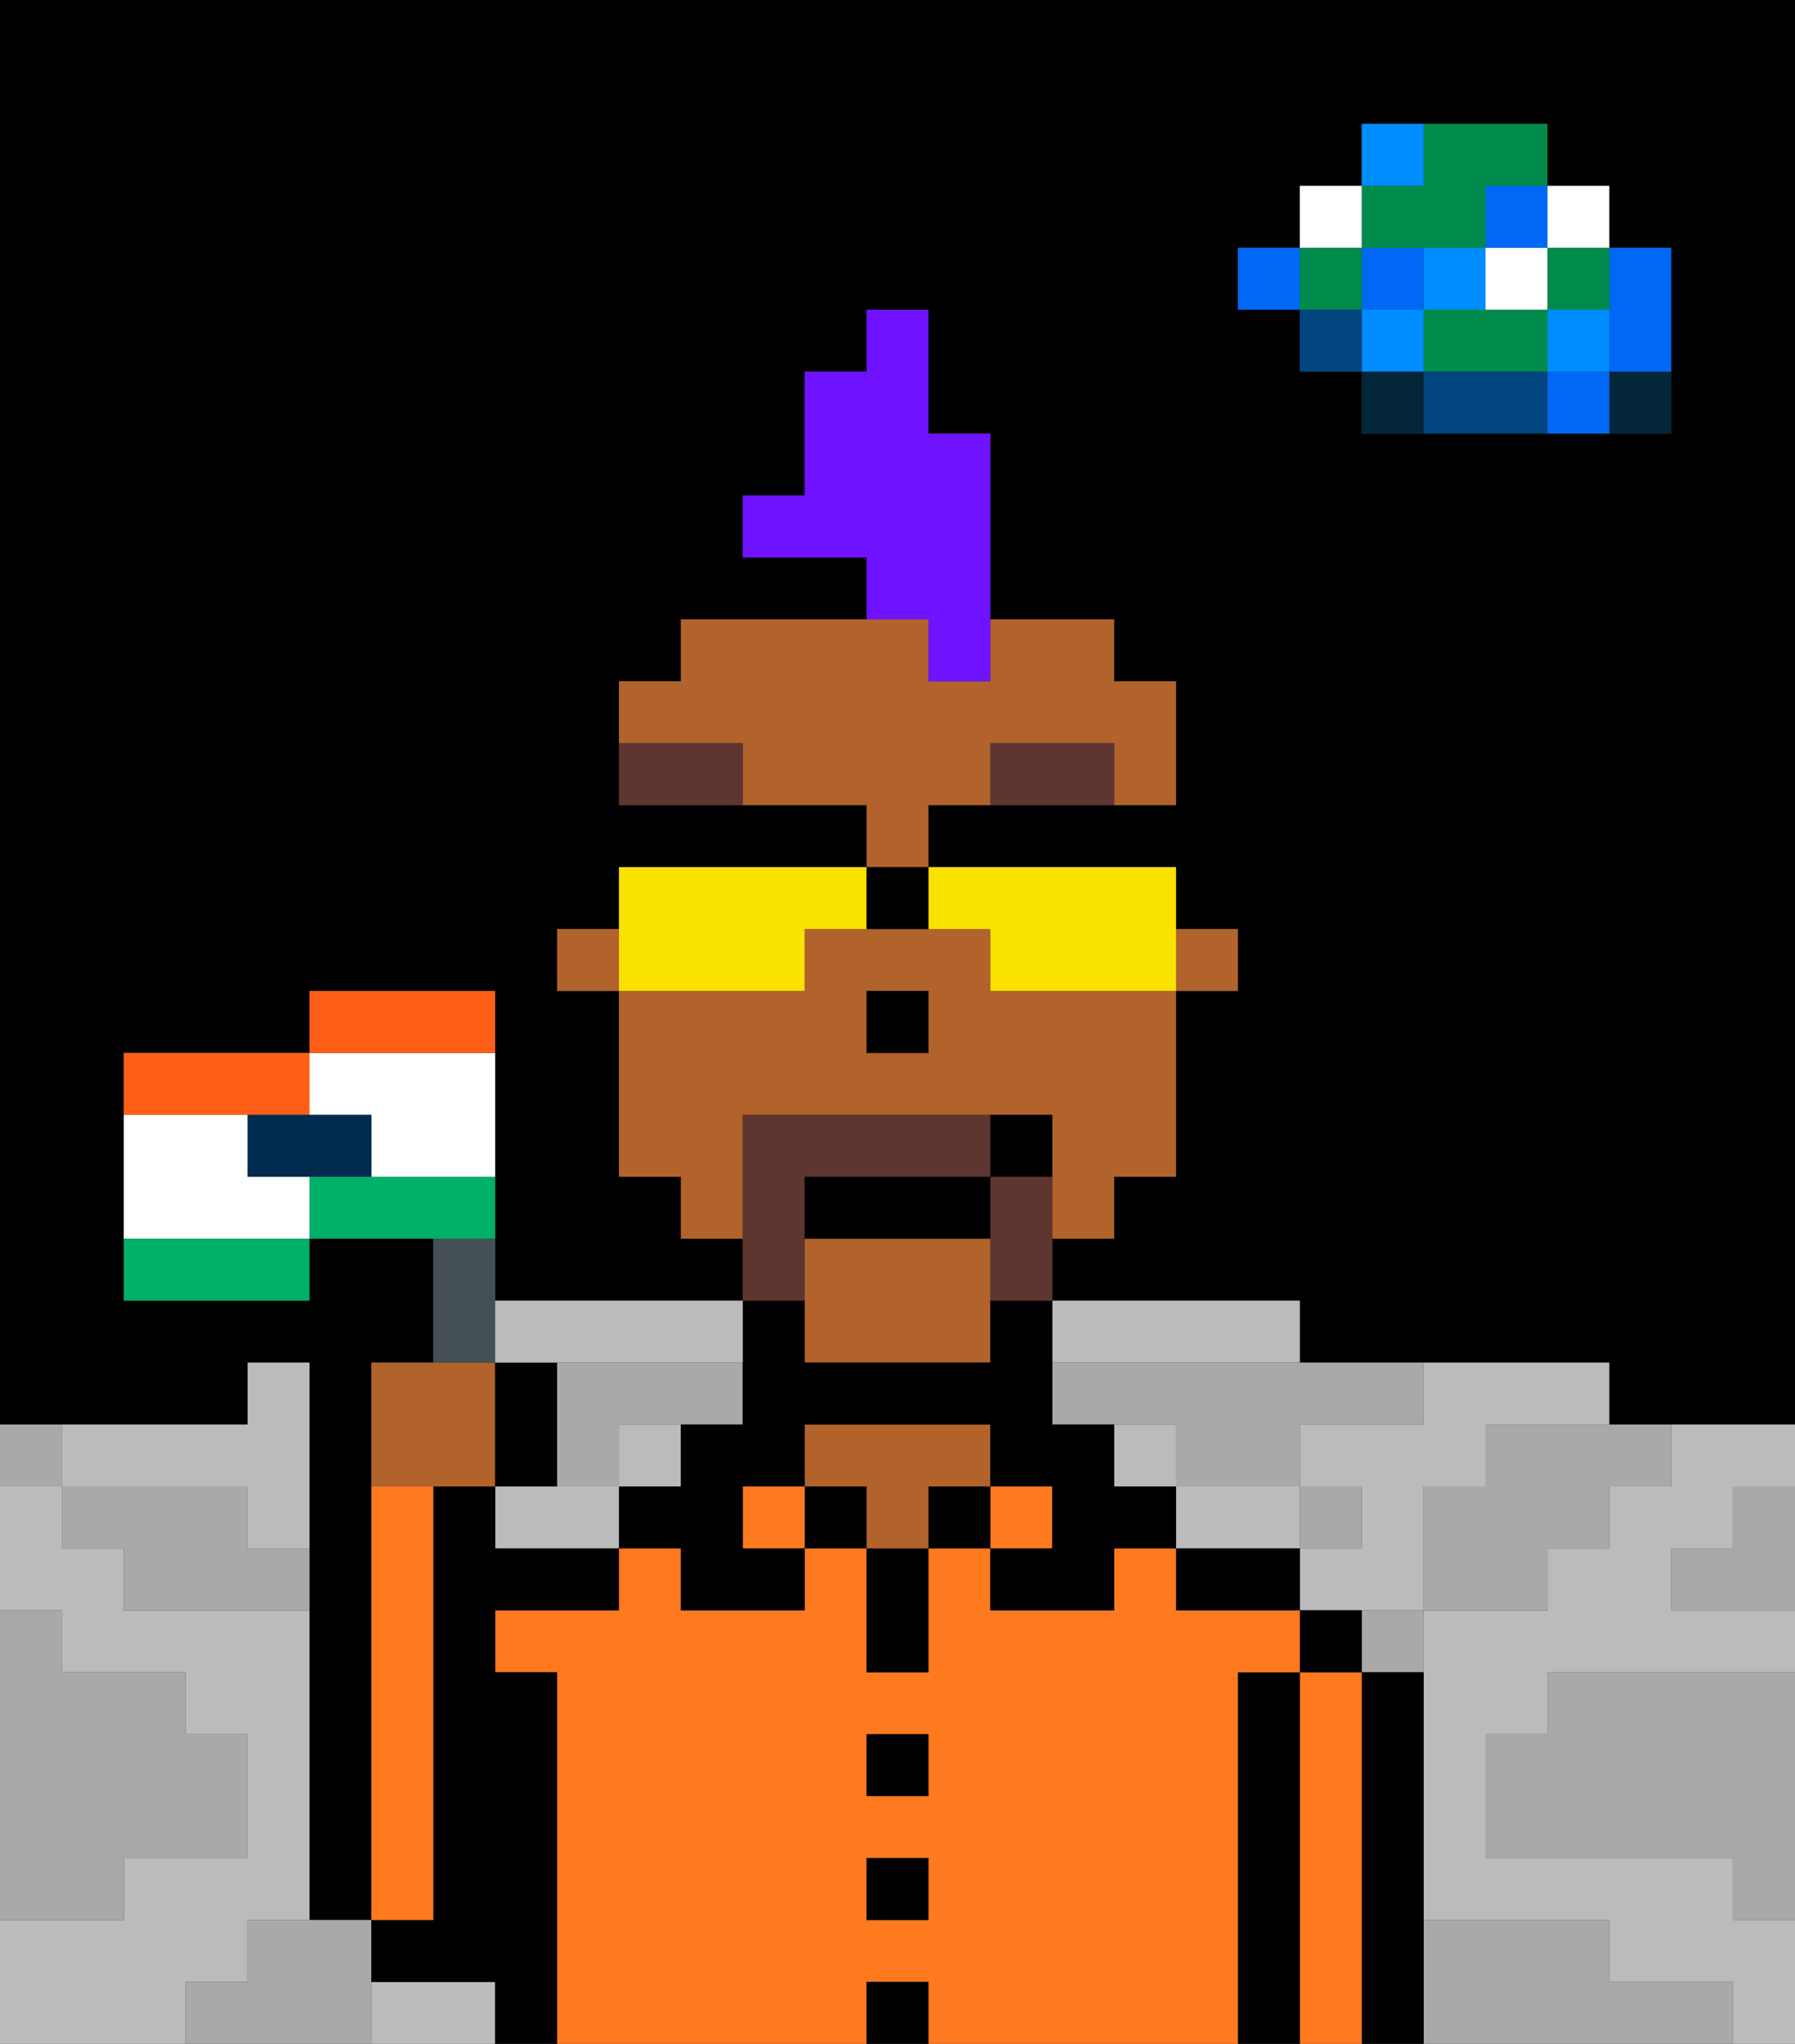 <svg xmlns="http://www.w3.org/2000/svg" viewBox="0 0 29 33"><rect x="0" y="0" width="29" height="33" fill="#333333" stroke="none"/><defs><style>polygon,rect,path{shape-rendering:crispedges;}polygon,rect,path{shape-rendering:crispedges;}.lb26-1{fill:#a9a9a9;}.lb26-2{fill:#000000;}.lb26-3{fill:#bbbbbb;}.lb26-4{fill:#04263a;}.lb26-5{fill:#0068f5;}.lb26-6{fill:#008dff;}.lb26-7{fill:#008b4c;}.lb26-8{fill:#ffffff;}.lb26-9{fill:#004480;}.lb26-10{fill:#ff791f;}.lb26-11{fill:#b2622b;}.lb26-12{fill:#5e362f;}.lb26-13{fill:#5e362f;}.lb26-14{fill:#6e12ff;}.lb26-15{fill:#f9e100;}.lb26-16{fill:#455054;}.lb26-17{fill:#ff5e17;}.lb26-18{fill:#00af68;}.lb26-19{fill:#002b4f;}</style></defs><path class="lb26-1" d="M28,25H27v1h2V24H28Z"/><path class="lb26-2" d="M0,0V23H4V22H5v9H6V22H7V20H5v1H2V17H5V16H8v5h4V20H11V19H10V16H9V15h1V14h4V13H10V11h1V10h3V9H12V8h1V6h1V5h1V7h1v3h2v1h1v2H15v1h4v1h1v1H19v3H18v1H17v1h4v1h5v1h3V0H0ZM27,5V7H22V6H21V5H20V4h1V3h1V2h3V3h1V4h1Z"/><path class="lb26-1" d="M27,32H26V31H23v2h5V32Z"/><path class="lb26-1" d="M25,27v1H24v2h4v1h1V27H25Z"/><path class="lb26-3" d="M2,24H4v1H5V22H4v1H1v1Z"/><path class="lb26-3" d="M9,24H8v1h2V24Z"/><path class="lb26-3" d="M22,23H21v1h1v1H21v1h2V24h1V23h2V22H23v1Z"/><path class="lb26-3" d="M7,32H6v1H8V32Z"/><path class="lb26-3" d="M4,32V31H5V26H2V25H1V24H0v2H1v1H3v1H4v2H2v1H0v2H3V32Z"/><path class="lb26-3" d="M27,24H26v1H25v1H23v5h3v1h2v1h1V31H28V30H24V28h1V27h4V26H27V25h1V24h1V23H27Z"/><path class="lb26-3" d="M21,25V24H19v1h2Z"/><path class="lb26-3" d="M18,22h3V21H17v1Z"/><rect class="lb26-3" x="18" y="23" width="1" height="1"/><rect class="lb26-3" x="10" y="23" width="1" height="1"/><path class="lb26-4" d="M26,7h1V6H26Z"/><path class="lb26-5" d="M26,5V6h1V4H26Z"/><path class="lb26-5" d="M25,6V7h1V6Z"/><rect class="lb26-6" x="25" y="5" width="1" height="1"/><rect class="lb26-7" x="25" y="4" width="1" height="1"/><rect class="lb26-8" x="25" y="3" width="1" height="1"/><path class="lb26-1" d="M24,24H23v2h2V25h1V24h1V23H24Z"/><path class="lb26-7" d="M24,5H23V6h2V5Z"/><rect class="lb26-8" x="24" y="4" width="1" height="1"/><rect class="lb26-5" x="24" y="3" width="1" height="1"/><path class="lb26-9" d="M24,6H23V7h2V6Z"/><rect class="lb26-6" x="23" y="4" width="1" height="1"/><path class="lb26-1" d="M22,27h1V26H22Z"/><path class="lb26-4" d="M22,6V7h1V6Z"/><rect class="lb26-6" x="22" y="5" width="1" height="1"/><rect class="lb26-5" x="22" y="4" width="1" height="1"/><path class="lb26-7" d="M23,4h1V3h1V2H23V3H22V4Z"/><path class="lb26-6" d="M23,2H22V3h1Z"/><rect class="lb26-1" x="21" y="24" width="1" height="1"/><rect class="lb26-9" x="21" y="5" width="1" height="1"/><rect class="lb26-7" x="21" y="4" width="1" height="1"/><rect class="lb26-8" x="21" y="3" width="1" height="1"/><rect class="lb26-5" x="20" y="4" width="1" height="1"/><path class="lb26-1" d="M18,22H17v1h2v1h2V23h2V22H18Z"/><path class="lb26-1" d="M10,24V23h2V22H9v2Z"/><path class="lb26-1" d="M6,31H4v1H3v1H6V31Z"/><path class="lb26-1" d="M2,30H4V28H3V27H1V26H0v5H2Z"/><path class="lb26-1" d="M4,24H1v1H2v1H5V25H4Z"/><path class="lb26-1" d="M1,23H0v1H1Z"/><path class="lb26-2" d="M23,27H22v6h1V27Z"/><path class="lb26-10" d="M22,27H21v6h1V27Z"/><path class="lb26-2" d="M21,26v1h1V26Z"/><path class="lb26-2" d="M21,27H20v6h1V27Z"/><path class="lb26-10" d="M20,27h1V26H19V25H18v1H16V25H15v2H14V25H13v1H11V25H10v1H8v1H9v6h5V32h1v1h5V27Zm-5,4H14V30h1Zm0-2H14V28h1Z"/><path class="lb26-2" d="M20,25H19v1h2V25Z"/><rect class="lb26-10" x="16" y="24" width="1" height="1"/><rect class="lb26-2" x="15" y="24" width="1" height="1"/><rect class="lb26-2" x="14" y="32" width="1" height="1"/><rect class="lb26-2" x="14" y="30" width="1" height="1"/><rect class="lb26-2" x="14" y="28" width="1" height="1"/><path class="lb26-2" d="M14,26v1h1V25H14Z"/><rect class="lb26-2" x="13" y="24" width="1" height="1"/><path class="lb26-11" d="M16,24V23H13v1h1v1h1V24Z"/><rect class="lb26-10" x="12" y="24" width="1" height="1"/><path class="lb26-2" d="M9,27H8V26h2V25H8V24H7v7H6v1H8v1H9V27Z"/><path class="lb26-10" d="M7,24H6v7H7Z"/><path class="lb26-11" d="M15,13h1V12h2v1h1V11H18V10H16v1H15V10H11v1H10v1h2v1h2v1h1Z"/><rect class="lb26-11" x="9" y="15" width="1" height="1"/><rect class="lb26-11" x="19" y="15" width="1" height="1"/><path class="lb26-11" d="M16,18h1v2h1V19h1V16H16V15H13v1H10v3h1v1h1V18Zm-2-2h1v1H14Z"/><path class="lb26-11" d="M13,20v2h3V20Z"/><path class="lb26-2" d="M12,23H11v1H10v1h1v1h2V25H12V24h1V23h3v1h1v1H16v1h2V25h1V24H18V23H17V21H16v1H13V21H12v2Z"/><rect class="lb26-2" x="14" y="16" width="1" height="1"/><path class="lb26-12" d="M16,19v2h1V19Z"/><path class="lb26-12" d="M13,20V19h3V18H12v3h1Z"/><path class="lb26-13" d="M16,12v1h2V12Z"/><path class="lb26-13" d="M10,12v1h2V12Z"/><path class="lb26-2" d="M16,19H13v1h3Z"/><path class="lb26-2" d="M17,18H16v1h1Z"/><path class="lb26-14" d="M15,11h1V7H15V5H14V6H13V8H12V9h2v1h1Z"/><path class="lb26-15" d="M13,16V15h1V14H10v2h3Z"/><path class="lb26-15" d="M16,15v1h3V14H15v1Z"/><path class="lb26-2" d="M15,15V14H14v1Z"/><path class="lb26-11" d="M8,24V22H6v2H8Z"/><path class="lb26-16" d="M8,21V20H7v2H8Z"/><path class="lb26-2" d="M9,22H8v2H9Z"/><path class="lb26-17" d="M5,18V17H2v1H5Z"/><path class="lb26-8" d="M4,19V18H2v2H5V19Z"/><path class="lb26-8" d="M6,18v1H8V17H5v1Z"/><path class="lb26-17" d="M8,17V16H5v1H8Z"/><path class="lb26-18" d="M2,20v1H5V20H2Z"/><path class="lb26-18" d="M8,19H5v1H8Z"/><path class="lb26-19" d="M5,18H4v1H6V18Z"/><path class="lb26-3" d="M9,22h3V21H8v1Z"/></svg>